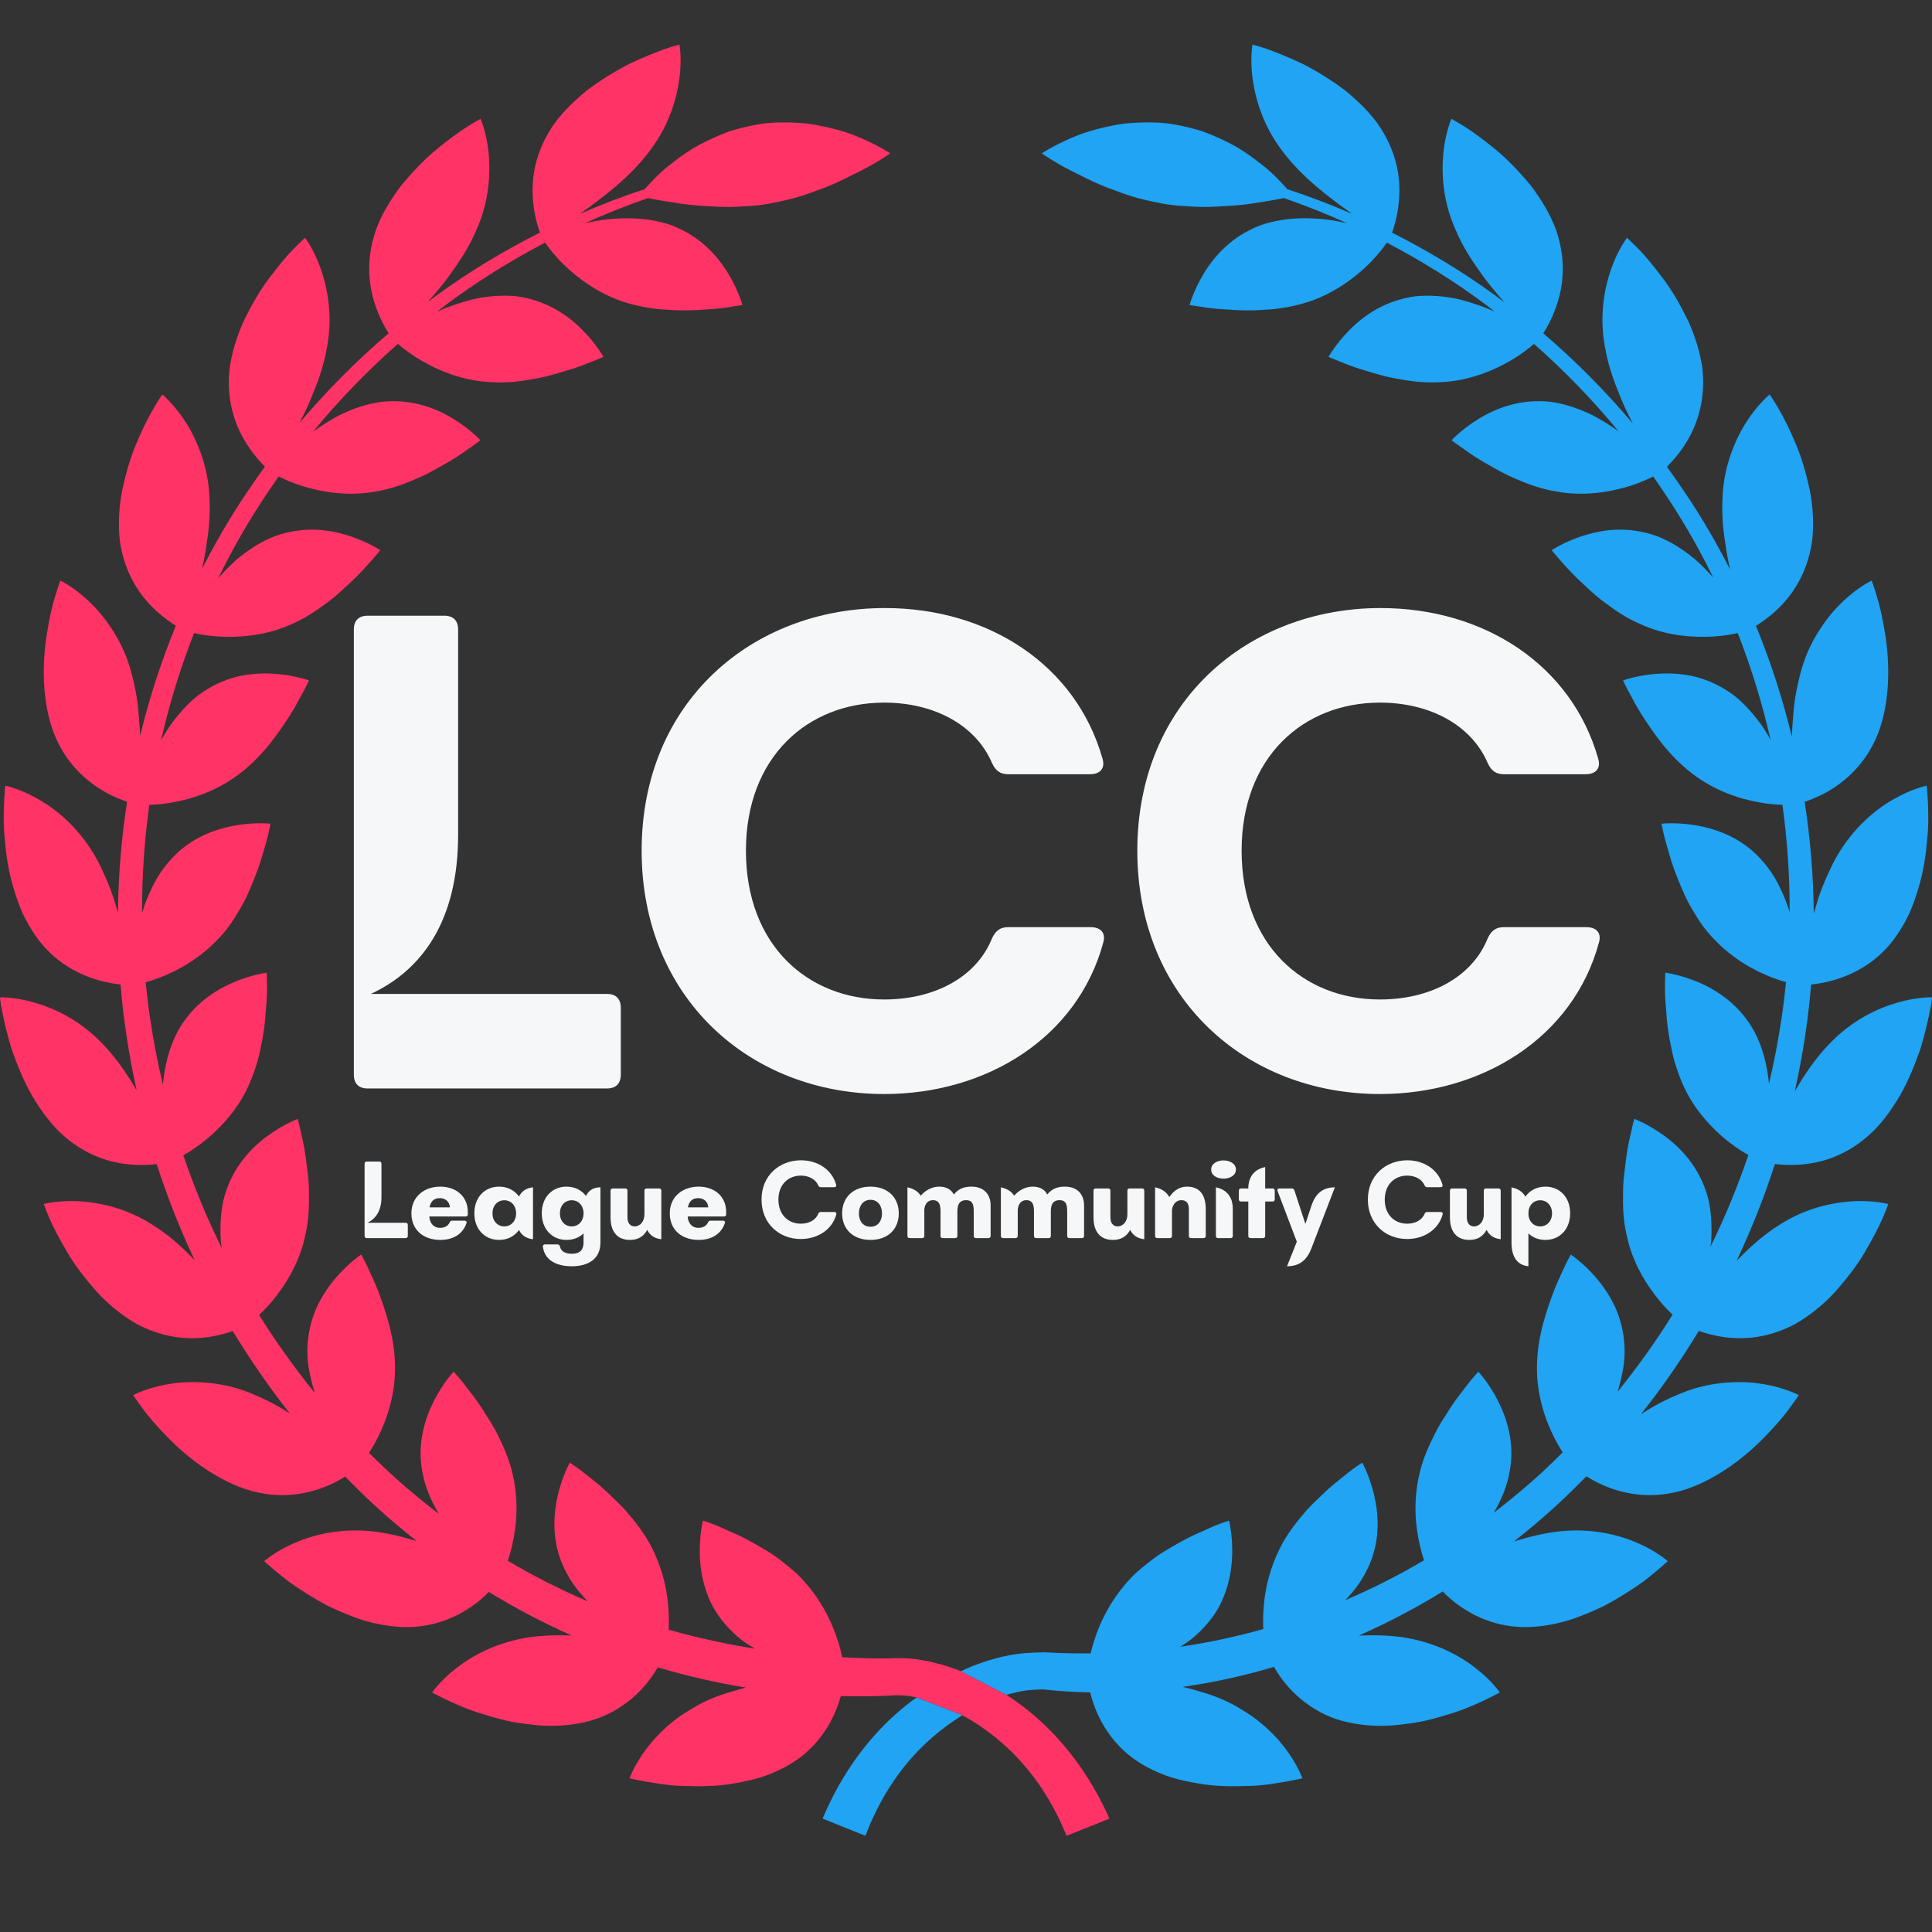   <svg
    xmlns="http://www.w3.org/2000/svg"
    xmlns:xlink="http://www.w3.org/1999/xlink"
    width="500"
    zoomAndPan="magnify"
    viewBox="0 0 375 375"
    height="500"
    preserveAspectRatio="xMidYMid meet"
    version="1.0"
  >
    <rect x="0" y="0" width="375" height="375" fill="#333333" stroke="none"/>
    <defs>
      <g />
      <clipPath id="3037df00cd">
        <path
          d="M 0 8.59 L 216 8.59 L 216 356.59 L 0 356.59 Z M 0 8.59 "
          clip-rule="nonzero"
        />
      </clipPath>
      <clipPath id="4c014e1213">
        <path
          d="M 159 329 L 187 329 L 187 356.59 L 159 356.59 Z M 159 329 "
          clip-rule="nonzero"
        />
      </clipPath>
      <clipPath id="3dd2cb184c">
        <path
          d="M 186 8.59 L 375 8.59 L 375 347 L 186 347 Z M 186 8.59 "
          clip-rule="nonzero"
        />
      </clipPath>
    </defs>
    <g clip-path="url(#3037df00cd)">
      <path
        fill="#ff3366"
        d="M 182.918 323.129 C 181.754 322.867 180.652 322.496 179.449 322.32 C 177.07 321.828 174.641 321.777 172.23 321.91 C 169.309 321.91 166.391 321.82 163.469 321.676 C 163.273 320.742 163.02 319.684 162.641 318.523 C 161.457 314.711 159.227 310.203 155.41 306.195 C 154.457 305.199 153.43 304.363 152.387 303.539 C 151.355 302.684 150.285 301.922 149.223 301.25 C 147.086 299.965 144.984 298.738 143.102 297.879 C 141.188 297.07 139.566 296.234 138.371 295.824 C 137.184 295.363 136.449 295.164 136.449 295.164 C 136.449 295.164 135.727 297.898 135.832 301.762 C 135.883 303.695 136.16 305.918 136.879 308.242 C 137.238 309.414 137.719 310.598 138.332 311.785 C 138.961 312.926 139.723 314.055 140.672 315.152 C 141.605 316.266 142.68 317.281 143.828 318.223 C 144.688 318.867 145.59 319.445 146.52 320 C 140.867 319.109 135.281 317.879 129.789 316.32 C 129.832 315.473 129.852 314.52 129.809 313.465 C 129.742 311.488 129.492 309.219 128.918 306.863 C 128.34 304.512 127.438 302.105 126.125 299.641 C 124.789 297.234 123.129 295.164 121.445 293.211 C 120.594 292.262 119.707 291.422 118.855 290.602 C 118.02 289.75 117.18 288.992 116.379 288.312 C 114.75 286.996 113.336 285.828 112.289 285.062 C 111.25 284.301 110.59 283.906 110.59 283.906 C 110.59 283.906 109.191 286.363 108.293 290.137 C 107.418 293.883 106.992 299.145 109.492 304.363 C 110.598 306.77 112.23 308.914 114.078 310.805 C 108.746 308.531 103.562 305.914 98.559 302.945 C 98.859 302.07 99.16 301.055 99.426 299.895 C 100.332 295.992 100.734 290.914 99.367 285.547 C 98.695 282.836 97.566 280.426 96.402 278.098 C 95.809 276.953 95.164 275.879 94.508 274.895 C 93.891 273.859 93.266 272.887 92.641 272.016 C 92.027 271.148 91.418 270.367 90.863 269.672 C 90.336 268.949 89.848 268.328 89.422 267.816 C 88.594 266.812 88.047 266.254 88.047 266.254 C 88.047 266.254 86.094 268.301 84.305 271.754 C 82.531 275.203 80.883 280.172 82.012 285.875 C 82.535 288.707 83.711 291.406 85.195 293.848 C 82.52 291.797 79.898 289.676 77.379 287.43 C 75.402 285.68 73.496 283.859 71.625 281.996 C 72.156 281.168 72.742 280.195 73.316 279.047 C 75.117 275.512 76.781 270.605 76.676 265.078 C 76.605 259.504 74.816 254.297 73.27 250.242 C 72.465 248.25 71.629 246.598 71.086 245.383 C 70.516 244.188 70.105 243.512 70.105 243.512 C 70.105 243.512 67.742 245.055 65.195 248.012 C 63.926 249.488 62.621 251.34 61.57 253.559 C 60.559 255.754 59.844 258.305 59.688 261.246 C 59.496 264.207 60.145 267.086 60.961 269.934 C 61.008 270.09 61.066 270.23 61.121 270.387 C 57.207 265.562 53.59 260.504 50.293 255.234 C 51.047 254.523 51.926 253.629 52.828 252.555 C 55.301 249.57 58.18 245.113 59.262 239.73 C 59.922 236.973 60.016 234.266 59.973 231.668 C 60 229.035 59.574 226.637 59.324 224.473 C 59.039 222.316 58.562 220.535 58.289 219.242 C 58.016 217.941 57.785 217.184 57.785 217.184 C 57.785 217.184 55.125 218.148 51.969 220.453 C 48.773 222.785 45.25 226.434 43.59 232.105 C 42.824 234.906 42.684 237.906 42.852 240.852 C 42.898 241.316 42.969 241.777 43.035 242.242 C 40.16 236.41 37.672 230.395 35.578 224.234 C 36.531 223.699 37.676 222.984 38.918 222.051 C 40.5 220.887 42.168 219.391 43.781 217.555 C 45.414 215.715 46.941 213.547 48.098 211.043 C 49.25 208.535 50.141 205.871 50.602 203.359 C 51.152 200.824 51.492 198.367 51.586 196.23 C 51.812 194.074 51.848 192.223 51.824 190.902 C 51.793 189.59 51.773 188.797 51.773 188.797 C 51.773 188.797 48.961 189.137 45.352 190.652 C 41.824 192.172 37.414 194.926 34.574 200.051 C 32.832 203.238 31.938 206.957 31.621 210.543 C 30.602 206.266 29.766 201.949 29.129 197.602 C 28.777 195.297 28.508 192.977 28.277 190.652 C 29.375 190.344 30.758 189.891 32.312 189.219 C 35.973 187.648 40.242 184.949 43.797 180.617 C 44.672 179.527 45.422 178.395 46.102 177.242 C 46.828 176.082 47.457 174.895 48.008 173.734 C 49.051 171.379 49.969 169.078 50.625 167.039 C 51.227 164.988 51.758 163.211 52.07 161.941 C 52.371 160.66 52.488 159.883 52.488 159.883 C 52.488 159.883 49.684 159.551 45.844 160.191 C 42.051 160.84 37.027 162.488 33.168 166.824 C 32.195 167.902 31.281 169.102 30.523 170.363 C 29.805 171.625 29.164 172.957 28.605 174.312 C 28.195 175.281 27.867 176.246 27.578 177.215 C 27.539 170.203 28.023 163.184 28.98 156.219 C 30.137 156.188 31.66 156.082 33.418 155.762 C 37.348 155.09 42.238 153.484 46.613 150.098 C 51.039 146.715 54.141 142.191 56.453 138.566 C 57.582 136.742 58.391 135.102 59.039 133.949 C 59.656 132.793 59.961 132.07 59.961 132.07 C 59.961 132.07 57.312 131.082 53.426 130.785 C 51.484 130.648 49.219 130.688 46.801 131.164 C 44.449 131.652 41.973 132.594 39.523 134.223 C 37.035 135.832 35.105 138.062 33.316 140.422 C 32.543 141.496 31.863 142.621 31.254 143.734 C 32.867 136.637 35.008 129.66 37.672 122.879 C 38.828 123.145 40.473 123.43 42.418 123.551 C 46.273 123.777 51.582 123.453 56.547 121.164 C 59.156 120.07 61.375 118.559 63.449 117 C 65.57 115.48 67.25 113.738 68.852 112.277 C 71.871 109.25 73.809 106.797 73.809 106.797 C 73.809 106.797 71.477 105.211 67.758 104 C 65.91 103.41 63.668 102.898 61.254 102.816 C 58.848 102.738 56.199 103.055 53.43 104.051 C 50.688 105.07 48.211 106.738 45.93 108.602 C 44.66 109.754 43.461 110.977 42.371 112.203 C 44.844 107.164 47.59 102.254 50.668 97.543 C 51.77 95.828 52.918 94.145 54.098 92.477 C 55.156 93.023 56.762 93.75 58.789 94.375 C 62.488 95.504 67.691 96.43 73.078 95.371 C 75.852 94.91 78.414 93.988 80.758 92.941 C 83.195 91.961 85.234 90.676 87.133 89.617 C 89.008 88.543 90.453 87.43 91.555 86.691 C 92.637 85.941 93.25 85.449 93.25 85.449 C 93.25 85.449 91.348 83.363 88.016 81.312 C 84.652 79.238 79.934 77.367 74.066 77.996 C 71.191 78.367 68.348 79.367 65.719 80.668 C 63.969 81.625 62.266 82.688 60.75 83.793 C 65.781 77.684 71.297 71.977 77.238 66.746 C 78.133 67.523 79.59 68.691 81.555 69.852 C 84.891 71.832 89.719 73.922 95.215 74.172 C 98 74.348 100.73 74.098 103.246 73.605 C 105.84 73.23 108.145 72.477 110.215 71.867 C 112.281 71.266 113.969 70.555 115.191 70.07 C 116.422 69.602 117.133 69.273 117.133 69.273 C 117.133 69.273 115.773 66.793 113.02 64.012 C 110.23 61.191 106.098 58.301 100.238 57.504 C 97.383 57.223 94.348 57.48 91.512 58.16 C 89.145 58.793 86.824 59.574 84.809 60.523 C 85.309 60.133 85.797 59.727 86.305 59.355 C 92.445 54.734 98.988 50.66 105.809 47.094 C 106.465 48.051 107.68 49.645 109.434 51.363 C 110.836 52.746 112.566 54.168 114.609 55.484 C 116.68 56.82 119.055 58.012 121.68 58.785 C 124.328 59.57 127.07 60.035 129.609 60.121 C 132.203 60.34 134.652 60.246 136.781 60.078 C 138.93 59.992 140.75 59.746 142.031 59.52 C 143.336 59.336 144.109 59.207 144.109 59.207 C 144.109 59.207 143.379 56.457 141.359 53.105 C 139.328 49.762 135.988 45.91 130.492 43.789 C 125.039 41.789 118.547 42.137 113.609 43.32 C 113.547 43.332 113.492 43.34 113.434 43.367 C 117.48 41.535 121.605 39.887 125.805 38.441 C 125.973 38.48 126.125 38.516 126.328 38.559 C 127.734 38.852 129.715 39.152 132.105 39.527 C 134.496 39.887 137.195 40.027 140.141 40.156 C 141.605 40.195 143.117 40.148 144.66 40.027 C 146.207 39.965 147.781 39.805 149.379 39.516 C 150.973 39.203 152.531 38.875 154.023 38.48 C 155.516 38.086 156.945 37.594 158.328 37.051 C 161.078 36.117 163.574 34.934 165.719 33.824 C 169.992 31.785 172.793 29.766 172.793 29.766 C 172.793 29.766 170.047 27.895 165.344 26.074 C 163 25.246 160.156 24.512 157 24.016 C 155.418 23.852 153.762 23.75 152.051 23.762 C 150.336 23.746 148.574 23.863 146.809 24.211 C 145.027 24.523 143.309 24.953 141.688 25.461 C 140.074 26.039 138.543 26.711 137.113 27.414 C 134.246 28.758 131.863 30.539 129.918 32.082 C 127.953 33.609 126.531 35.176 125.551 36.254 C 125.406 36.422 125.289 36.562 125.168 36.707 C 120.898 38.102 116.691 39.707 112.566 41.504 C 112.625 41.457 112.688 41.418 112.746 41.375 C 116.961 38.375 122.203 34.465 125.969 29.473 C 129.762 24.598 131.309 19.367 131.848 15.395 C 132.402 11.449 131.887 8.664 131.887 8.664 C 131.887 8.664 130.801 8.918 129.035 9.523 C 127.277 10.164 124.84 11.121 122.156 12.398 C 119.496 13.762 116.605 15.504 113.926 17.543 C 111.285 19.715 108.812 22.078 107.027 24.84 C 105.254 27.609 104.258 30.32 103.762 32.809 C 103.281 35.332 103.312 37.688 103.535 39.664 C 103.816 42.137 104.398 44.051 104.797 45.152 C 97.824 48.664 91.117 52.699 84.793 57.301 C 84.195 57.723 83.633 58.18 83.047 58.625 C 84.566 56.844 86.262 54.938 87.773 52.695 C 89.551 50.23 91.238 47.578 92.449 44.672 C 94.996 39.066 95.219 33.559 94.84 29.629 C 94.438 25.652 93.277 23.07 93.277 23.07 C 93.277 23.07 92.289 23.594 90.699 24.582 C 89.129 25.574 87.02 27.129 84.719 29.008 C 82.418 30.898 80.078 33.355 77.938 35.938 C 75.871 38.637 74.066 41.586 72.961 44.645 C 70.824 50.859 71.672 56.09 73.066 59.875 C 73.867 62.051 74.797 63.684 75.441 64.684 C 69.215 70 63.43 75.816 58.141 82.082 C 59.059 80.289 60.016 78.348 60.809 76.23 C 61.98 73.449 62.961 70.434 63.48 67.352 C 64.621 61.273 63.566 55.906 62.262 52.172 C 60.934 48.387 59.199 46.156 59.199 46.156 C 59.199 46.156 58.371 46.902 57.059 48.234 C 55.742 49.543 54.082 51.578 52.285 53.941 C 50.477 56.297 48.801 59.25 47.328 62.266 C 45.93 65.352 44.914 68.668 44.527 71.875 C 43.918 78.434 45.949 83.309 48.199 86.652 C 49.387 88.438 50.566 89.738 51.422 90.574 C 50.207 92.254 49 93.961 47.852 95.695 C 44.664 100.406 41.812 105.332 39.223 110.395 C 39.578 108.82 39.902 107.18 40.113 105.445 C 40.629 102.48 40.828 99.289 40.641 96.176 C 40.484 93.098 39.828 90.309 38.938 87.867 C 38.059 85.434 37 83.391 35.895 81.711 C 33.711 78.348 31.504 76.574 31.504 76.574 C 31.504 76.574 28.883 80.246 26.609 85.773 C 25.391 88.477 24.465 91.75 23.75 95.035 C 23.078 98.355 22.906 101.844 23.27 105.051 C 24.234 111.57 27.328 115.82 30.305 118.551 C 31.758 119.871 33.117 120.828 34.133 121.453 C 31.281 128.387 28.965 135.547 27.191 142.844 C 27.137 141.504 27.051 140.121 26.918 138.727 C 26.73 135.723 26.086 132.551 25.234 129.602 C 24.344 126.629 23.039 124.082 21.594 121.918 C 20.211 119.777 18.656 118.02 17.195 116.648 C 14.281 113.891 11.715 112.695 11.715 112.695 C 11.715 112.695 11.32 113.738 10.773 115.531 C 10.184 117.309 9.613 119.859 9.137 122.812 C 8.141 128.676 8.113 136.254 10.465 142.332 C 12.859 148.434 17.062 151.855 20.465 153.773 C 22.09 154.672 23.551 155.246 24.664 155.613 C 23.57 162.73 22.969 169.922 22.898 177.117 C 22.602 176.148 22.305 175.168 21.992 174.176 C 21.512 172.73 20.949 171.297 20.285 169.859 C 19.656 168.445 19.004 167.051 18.191 165.711 C 14.93 160.367 10.832 157.016 7.297 155.039 C 3.801 153.055 1.023 152.5 1.023 152.5 C 1.023 152.5 0.898 153.605 0.812 155.477 C 0.715 157.34 0.621 159.945 0.934 162.918 C 1.18 165.883 1.637 169.191 2.648 172.449 C 3.133 174.07 3.695 175.672 4.359 177.203 C 5.078 178.73 5.91 180.188 6.84 181.535 C 10.492 186.891 15.48 189.227 19.25 190.301 C 20.863 190.75 22.277 190.969 23.395 191.086 C 23.598 193.492 23.844 195.895 24.164 198.285 C 24.758 202.758 25.539 207.203 26.512 211.617 C 24.66 208.441 22.449 205.191 19.75 202.438 C 15.426 197.98 10.578 195.699 6.656 194.594 C 2.824 193.477 0.004 193.586 0.004 193.582 C 0.004 193.582 0.066 194.699 0.469 196.52 C 0.832 198.34 1.418 200.883 2.285 203.719 C 3.285 206.523 4.508 209.637 6.168 212.57 C 7.918 215.492 9.871 218.281 12.34 220.434 C 14.805 222.594 17.328 223.98 19.719 224.836 C 22.133 225.695 24.477 226.016 26.453 226.102 C 27.996 226.164 29.336 226.078 30.414 225.949 C 32.461 232.297 34.914 238.52 37.766 244.562 C 37.469 244.266 37.18 243.965 36.867 243.668 C 34.777 241.516 32.344 239.465 29.699 237.801 C 24.539 234.434 19.164 233.371 15.215 233.152 C 11.219 232.957 8.488 233.699 8.488 233.699 C 8.488 233.699 8.859 234.754 9.59 236.457 C 10.309 238.168 11.535 240.477 13.039 243.027 C 14.496 245.582 16.59 248.25 18.801 250.754 C 21.082 253.23 23.793 255.418 26.578 257.008 C 32.398 260.082 37.66 260.094 41.605 259.32 C 43 259.047 44.203 258.699 45.184 258.352 C 48.539 263.902 52.234 269.246 56.25 274.336 C 56.086 274.246 55.945 274.141 55.777 274.047 C 53.254 272.41 50.332 271.039 47.457 269.957 C 44.551 268.914 41.711 268.449 39.129 268.316 C 36.59 268.156 34.254 268.367 32.285 268.73 C 28.332 269.441 25.855 270.793 25.855 270.793 C 25.855 270.793 26.461 271.734 27.559 273.219 C 28.637 274.73 30.332 276.719 32.41 278.84 C 36.5 283.109 42.551 287.637 48.812 289.391 C 55.125 291.105 60.367 289.812 63.961 288.219 C 65.148 287.688 66.16 287.121 66.996 286.594 C 68.93 288.566 70.883 290.508 72.922 292.375 C 75.488 294.734 78.16 296.965 80.891 299.129 C 78.086 298.25 75.125 297.543 72.156 297.211 C 65.938 296.598 60.766 297.906 57.086 299.523 C 53.395 301.129 51.289 303.023 51.289 303.023 C 51.289 303.023 52.102 303.789 53.539 304.988 C 54.254 305.586 55.125 306.285 56.129 307.051 C 57.145 307.789 58.32 308.562 59.586 309.355 C 60.855 310.152 62.215 310.949 63.656 311.703 C 65.141 312.422 66.699 313.102 68.277 313.703 C 71.418 314.953 74.871 315.672 78.121 315.805 C 84.668 316.023 89.496 313.445 92.574 311.062 C 93.484 310.344 94.242 309.637 94.883 308.992 C 100.043 312.16 105.414 314.977 110.949 317.449 C 108.25 317.348 105.465 317.414 102.754 317.785 C 96.551 318.742 91.867 321.219 88.664 323.715 C 85.465 326.168 83.879 328.512 83.879 328.512 C 83.879 328.512 84.871 329.062 86.566 329.875 C 88.27 330.684 90.672 331.789 93.566 332.66 C 95.008 333.117 96.547 333.559 98.148 333.941 C 99.762 334.309 101.465 334.555 103.16 334.746 C 106.551 335.168 110.074 335.031 113.285 334.312 C 116.473 333.648 119.109 332.301 121.207 330.789 C 123.312 329.293 124.895 327.602 126.086 326.031 C 126.723 325.188 127.246 324.375 127.68 323.633 C 133.289 325.305 139.012 326.625 144.805 327.559 C 143.898 327.785 142.996 328.039 142.094 328.324 C 140.605 328.738 139.117 329.254 137.691 329.875 C 136.266 330.508 134.938 331.219 133.723 332 C 132.508 332.723 131.41 333.496 130.422 334.312 C 128.418 335.938 126.82 337.672 125.59 339.281 C 123.129 342.488 122.203 345.168 122.203 345.168 C 122.203 345.168 123.312 345.438 125.188 345.777 C 127.07 346.078 129.676 346.598 132.727 346.652 C 135.773 346.75 139.168 346.777 142.59 346.137 C 144.293 345.855 145.984 345.48 147.605 345.004 C 149.246 344.496 150.812 343.801 152.27 343.039 C 158.086 339.996 160.953 335.254 162.406 331.613 C 162.746 330.754 163 329.945 163.207 329.203 C 166.324 329.273 169.441 329.273 172.547 329.125 C 174.336 328.965 176.148 329.047 177.898 329.484 L 186.797 332.93 C 189.102 334.195 191.305 335.672 193.344 337.336 C 199.488 342.293 204.074 348.992 207.016 356.324 L 215.336 352.996 C 211.559 344.445 205.84 336.691 198.379 331.094 C 197.406 330.352 196.395 329.648 195.375 328.977 L 186.254 324.258 C 185.16 323.836 184.031 323.492 182.918 323.129 "
        fill-opacity="1"
        fill-rule="nonzero"
      />
    </g>
    <g clip-path="url(#4c014e1213)">
      <path
        fill="#20a4f3"
        d="M 176.289 330.676 C 168.863 336.48 163.262 344.383 159.668 352.996 L 167.98 356.324 C 170.766 348.926 175.203 342.074 181.32 336.922 C 183.027 335.449 184.875 334.121 186.797 332.93 L 177.898 329.484 C 177.352 329.875 176.801 330.258 176.289 330.676 "
        fill-opacity="1"
        fill-rule="nonzero"
      />
    </g>
    <g clip-path="url(#3dd2cb184c)">
      <path
        fill="#20a4f3"
        d="M 368.34 194.594 C 364.426 195.699 359.574 197.98 355.25 202.438 C 352.484 205.246 350.234 208.582 348.375 211.816 C 349.367 207.344 350.168 202.82 350.777 198.281 C 351.09 195.891 351.34 193.492 351.547 191.086 C 352.668 190.977 354.113 190.754 355.75 190.297 C 359.527 189.227 364.508 186.891 368.168 181.535 C 369.098 180.188 369.922 178.73 370.641 177.203 C 371.309 175.672 371.871 174.07 372.348 172.445 C 373.359 169.191 373.82 165.883 374.07 162.918 C 374.379 159.945 374.281 157.336 374.195 155.473 C 374.098 153.609 373.969 152.5 373.969 152.5 C 373.969 152.5 371.207 153.051 367.703 155.039 C 364.164 157.016 360.074 160.367 356.812 165.711 C 356 167.051 355.348 168.445 354.715 169.859 C 354.047 171.289 353.488 172.73 353 174.176 C 352.668 175.234 352.355 176.27 352.055 177.301 C 351.984 170.043 351.387 162.801 350.289 155.637 C 351.402 155.258 352.879 154.68 354.539 153.773 C 357.938 151.855 362.141 148.434 364.543 142.332 C 366.883 136.25 366.863 128.676 365.863 122.805 C 365.387 119.859 364.812 117.309 364.227 115.531 C 363.684 113.738 363.285 112.691 363.285 112.691 C 363.285 112.691 360.723 113.891 357.809 116.648 C 356.34 118.02 354.785 119.777 353.406 121.914 C 351.965 124.078 350.652 126.629 349.77 129.602 C 348.914 132.551 348.27 135.727 348.074 138.73 C 347.941 140.184 347.855 141.613 347.797 143 C 346.023 135.652 343.695 128.453 340.828 121.477 C 341.855 120.852 343.227 119.891 344.695 118.551 C 347.668 115.82 350.762 111.57 351.73 105.047 C 352.094 101.844 351.93 98.355 351.262 95.039 C 350.535 91.75 349.609 88.477 348.391 85.773 C 346.117 80.246 343.492 76.57 343.492 76.57 C 343.492 76.57 341.281 78.348 339.102 81.711 C 337.992 83.391 336.941 85.434 336.062 87.867 C 335.172 90.312 334.516 93.098 334.363 96.176 C 334.172 99.281 334.367 102.48 334.887 105.445 C 335.102 107.223 335.449 108.922 335.805 110.527 C 333.207 105.426 330.328 100.465 327.117 95.711 C 325.965 93.977 324.77 92.281 323.551 90.594 C 324.41 89.766 325.598 88.453 326.805 86.652 C 329.051 83.309 331.074 78.434 330.48 71.867 C 330.086 68.664 329.066 65.348 327.664 62.266 C 326.191 59.246 324.52 56.293 322.707 53.941 C 320.918 51.578 319.258 49.547 317.934 48.23 C 316.633 46.906 315.801 46.156 315.801 46.156 C 315.801 46.156 314.062 48.383 312.734 52.172 C 311.43 55.906 310.375 61.277 311.52 67.348 C 312.039 70.434 313.027 73.449 314.191 76.23 C 314.988 78.387 315.977 80.359 316.914 82.184 C 311.598 75.891 305.797 70.035 299.547 64.695 C 300.188 63.699 301.129 62.059 301.93 59.871 C 303.332 56.09 304.176 50.863 302.035 44.641 C 300.918 41.586 299.125 38.637 297.066 35.938 C 294.918 33.348 292.578 30.891 290.277 29.008 C 287.98 27.129 285.863 25.574 284.301 24.578 C 282.703 23.594 281.719 23.07 281.719 23.07 C 281.719 23.07 280.559 25.652 280.164 29.629 C 279.773 33.555 280 39.062 282.559 44.664 C 283.758 47.578 285.453 50.23 287.223 52.695 C 288.758 54.957 290.469 56.879 291.984 58.676 C 291.387 58.23 290.809 57.754 290.195 57.312 C 283.875 52.719 277.156 48.672 270.203 45.16 C 270.594 44.066 271.176 42.141 271.465 39.664 C 271.684 37.688 271.719 35.332 271.234 32.809 C 270.742 30.316 269.746 27.602 267.965 24.836 C 266.188 22.078 263.715 19.715 261.078 17.543 C 258.395 15.504 255.512 13.762 252.844 12.398 C 250.156 11.121 247.723 10.164 245.969 9.523 C 244.199 8.918 243.105 8.66 243.105 8.66 C 243.105 8.66 242.586 11.445 243.148 15.395 C 243.703 19.367 245.242 24.598 249.023 29.469 C 252.797 34.465 258.039 38.371 262.258 41.375 C 262.32 41.426 262.383 41.465 262.465 41.516 C 258.324 39.727 254.113 38.113 249.832 36.707 C 249.711 36.562 249.602 36.418 249.441 36.246 C 248.465 35.172 247.043 33.605 245.082 32.082 C 243.141 30.539 240.746 28.758 237.879 27.406 C 236.457 26.711 234.93 26.035 233.301 25.457 C 231.68 24.953 229.965 24.527 228.195 24.211 C 226.422 23.863 224.656 23.746 222.949 23.758 C 221.23 23.75 219.578 23.848 218 24.016 C 214.84 24.504 212.012 25.238 209.668 26.074 C 204.961 27.895 202.215 29.766 202.215 29.766 C 202.215 29.766 205 31.785 209.289 33.824 C 211.418 34.934 213.922 36.117 216.676 37.051 C 218.051 37.594 219.484 38.086 220.969 38.48 C 222.477 38.875 224.02 39.199 225.617 39.516 C 227.215 39.797 228.793 39.961 230.348 40.027 C 231.879 40.148 233.395 40.195 234.859 40.156 C 237.797 40.027 240.508 39.887 242.887 39.523 C 245.281 39.156 247.254 38.852 248.676 38.547 C 248.875 38.516 249.02 38.477 249.188 38.441 C 253.387 39.891 257.5 41.531 261.539 43.359 C 261.488 43.34 261.441 43.328 261.395 43.32 C 256.449 42.137 249.953 41.789 244.5 43.789 C 239.008 45.914 235.672 49.762 233.641 53.105 C 231.625 56.461 230.895 59.203 230.895 59.203 C 230.895 59.203 231.664 59.34 232.961 59.52 C 234.25 59.746 236.074 59.992 238.215 60.078 C 240.352 60.242 242.797 60.34 245.391 60.121 C 247.934 60.035 250.672 59.57 253.316 58.785 C 255.953 58.012 258.312 56.824 260.391 55.484 C 262.438 54.168 264.168 52.746 265.57 51.359 C 267.316 49.648 268.523 48.051 269.191 47.098 C 276 50.668 282.543 54.742 288.688 59.359 C 289.172 59.727 289.645 60.121 290.125 60.496 C 288.125 59.559 285.824 58.793 283.492 58.16 C 280.648 57.484 277.617 57.223 274.75 57.504 C 268.895 58.301 264.77 61.191 261.98 64.012 C 259.223 66.793 257.867 69.27 257.867 69.27 C 257.867 69.27 258.578 69.602 259.801 70.07 C 261.027 70.555 262.711 71.266 264.781 71.867 C 266.852 72.48 269.156 73.227 271.75 73.605 C 274.262 74.094 277 74.348 279.785 74.168 C 285.281 73.922 290.105 71.828 293.445 69.852 C 295.391 68.695 296.848 67.531 297.742 66.754 C 303.672 71.965 309.156 77.656 314.176 83.738 C 312.676 82.645 311.012 81.613 309.277 80.668 C 306.641 79.367 303.797 78.371 300.934 77.992 C 295.066 77.367 290.348 79.238 286.984 81.309 C 283.652 83.359 281.746 85.449 281.746 85.449 C 281.746 85.449 282.359 85.941 283.449 86.691 C 284.539 87.43 286 88.543 287.863 89.617 C 289.762 90.676 291.805 91.961 294.234 92.945 C 296.582 93.988 299.156 94.906 301.93 95.371 C 307.301 96.43 312.516 95.5 316.207 94.375 C 318.227 93.75 319.809 93.031 320.883 92.492 C 322.059 94.16 323.199 95.844 324.305 97.559 C 327.352 102.234 330.078 107.102 332.527 112.098 C 331.465 110.902 330.305 109.719 329.066 108.602 C 326.785 106.734 324.316 105.07 321.57 104.051 C 318.797 103.055 316.152 102.734 313.742 102.812 C 311.336 102.898 309.082 103.414 307.234 104 C 303.52 105.207 301.18 106.793 301.18 106.793 C 301.18 106.793 303.121 109.25 306.145 112.277 C 307.746 113.738 309.426 115.48 311.547 117 C 313.625 118.559 315.84 120.07 318.449 121.16 C 323.414 123.453 328.723 123.777 332.578 123.551 C 334.504 123.43 336.137 123.145 337.297 122.883 C 339.93 129.617 342.055 136.551 343.664 143.586 C 343.07 142.516 342.422 141.445 341.684 140.422 C 339.891 138.062 337.965 135.832 335.473 134.215 C 333.027 132.594 330.551 131.652 328.191 131.16 C 325.777 130.691 323.516 130.645 321.574 130.785 C 317.688 131.082 315.039 132.07 315.039 132.07 C 315.039 132.07 315.344 132.793 315.953 133.949 C 316.609 135.102 317.414 136.742 318.551 138.562 C 320.863 142.191 323.961 146.711 328.383 150.094 C 332.754 153.484 337.648 155.086 341.594 155.762 C 343.312 156.074 344.82 156.188 345.969 156.215 C 346.918 163.117 347.395 170.059 347.367 177.016 C 347.082 176.109 346.773 175.203 346.391 174.312 C 345.836 172.957 345.199 171.625 344.473 170.359 C 343.723 169.102 342.809 167.902 341.836 166.824 C 337.969 162.488 332.945 160.836 329.148 160.188 C 325.324 159.547 322.504 159.883 322.504 159.883 C 322.504 159.883 322.629 160.656 322.938 161.941 C 323.238 163.211 323.777 164.988 324.371 167.039 C 325.023 169.078 325.941 171.379 326.996 173.73 C 327.535 174.895 328.18 176.082 328.906 177.23 C 329.574 178.395 330.328 179.527 331.207 180.617 C 334.754 184.949 339.035 187.648 342.691 189.219 C 344.219 189.883 345.578 190.332 346.66 190.629 C 346.43 192.953 346.156 195.281 345.805 197.594 C 345.168 201.875 344.355 206.141 343.363 210.352 C 343.02 206.832 342.141 203.188 340.422 200.051 C 337.582 194.926 333.176 192.168 329.645 190.637 C 326.031 189.137 323.227 188.797 323.227 188.797 C 323.227 188.797 323.207 189.59 323.168 190.898 C 323.152 192.223 323.18 194.074 323.414 196.23 C 323.5 198.367 323.848 200.824 324.395 203.359 C 324.855 205.871 325.75 208.535 326.891 211.043 C 328.059 213.547 329.586 215.715 331.227 217.555 C 332.824 219.391 334.504 220.883 336.078 222.051 C 337.297 222.961 338.418 223.672 339.359 224.191 C 337.281 230.289 334.832 236.238 332 242.004 C 332.047 241.625 332.102 241.234 332.145 240.852 C 332.309 237.906 332.172 234.906 331.414 232.102 C 329.75 226.434 326.238 222.785 323.031 220.453 C 319.875 218.148 317.219 217.18 317.219 217.18 C 317.219 217.18 316.977 217.941 316.711 219.242 C 316.426 220.535 315.953 222.316 315.676 224.473 C 315.434 226.637 315.004 229.035 315.031 231.668 C 314.977 234.266 315.078 236.973 315.734 239.727 C 316.82 245.113 319.691 249.57 322.18 252.555 C 323.059 253.602 323.902 254.469 324.645 255.172 C 321.395 260.379 317.832 265.375 313.969 270.141 C 313.992 270.062 314.023 270.004 314.043 269.934 C 314.855 267.086 315.504 264.207 315.309 261.246 C 315.16 258.305 314.445 255.754 313.43 253.559 C 312.379 251.34 311.074 249.488 309.801 248.012 C 307.262 245.051 304.887 243.512 304.887 243.512 C 304.887 243.512 304.484 244.188 303.906 245.383 C 303.371 246.598 302.531 248.25 301.738 250.242 C 300.176 254.297 298.391 259.504 298.324 265.078 C 298.219 270.605 299.883 275.512 301.684 279.047 C 302.246 280.152 302.797 281.105 303.316 281.906 C 301.441 283.773 299.535 285.605 297.551 287.359 C 295.094 289.543 292.539 291.621 289.934 293.621 C 291.352 291.234 292.477 288.617 292.98 285.875 C 294.121 280.172 292.469 275.203 290.688 271.754 C 288.902 268.293 286.949 266.254 286.949 266.254 C 286.949 266.254 286.402 266.812 285.57 267.816 C 285.152 268.328 284.668 268.949 284.137 269.672 C 283.582 270.367 282.977 271.148 282.359 272.016 C 281.738 272.887 281.109 273.859 280.492 274.895 C 279.832 275.879 279.191 276.953 278.602 278.098 C 277.438 280.426 276.309 282.836 275.641 285.547 C 274.262 290.914 274.664 295.992 275.578 299.895 C 275.832 301.008 276.113 301.984 276.402 302.844 C 271.484 305.766 266.375 308.348 261.117 310.59 C 262.887 308.758 264.445 306.684 265.5 304.363 C 268.016 299.145 267.586 293.883 266.707 290.137 C 265.805 286.363 264.414 283.906 264.414 283.906 C 264.414 283.906 263.75 284.301 262.707 285.062 C 261.664 285.828 260.254 286.996 258.625 288.312 C 257.82 288.992 256.992 289.75 256.145 290.602 C 255.289 291.422 254.398 292.262 253.555 293.211 C 251.863 295.164 250.203 297.234 248.875 299.652 C 247.57 302.109 246.66 304.512 246.09 306.863 C 245.512 309.219 245.258 311.488 245.184 313.465 C 245.148 314.461 245.164 315.387 245.203 316.199 C 239.898 317.688 234.52 318.848 229.082 319.637 C 229.805 319.191 230.496 318.727 231.176 318.223 C 232.316 317.281 233.395 316.266 234.328 315.152 C 235.273 314.055 236.039 312.926 236.668 311.785 C 237.285 310.598 237.754 309.414 238.121 308.25 C 238.844 305.918 239.109 303.703 239.168 301.762 C 239.27 297.898 238.551 295.164 238.551 295.164 C 238.551 295.164 237.824 295.363 236.633 295.824 C 235.43 296.234 233.809 297.07 231.902 297.879 C 230.016 298.738 227.914 299.965 225.77 301.25 C 224.703 301.922 223.652 302.688 222.609 303.543 C 221.574 304.363 220.543 305.203 219.594 306.195 C 215.766 310.203 213.543 314.719 212.352 318.523 C 212.086 319.383 211.871 320.184 211.699 320.922 C 208.742 320.938 205.781 320.902 202.816 320.707 C 200.324 320.746 197.797 320.852 195.359 321.402 C 194.133 321.605 192.996 322 191.824 322.297 C 190.688 322.691 189.547 323.066 188.445 323.512 C 187.793 323.773 187.164 324.086 186.535 324.375 C 186.438 324.34 186.352 324.297 186.254 324.258 L 195.375 328.977 C 195.871 328.812 196.371 328.672 196.855 328.582 C 198.691 328.07 200.586 327.938 202.5 327.922 C 205.527 328.246 208.566 328.43 211.605 328.488 C 211.828 329.418 212.152 330.473 212.586 331.613 C 214.055 335.254 216.91 339.996 222.734 343.039 C 224.188 343.805 225.758 344.496 227.391 345.004 C 229.02 345.484 230.707 345.855 232.41 346.137 C 235.828 346.777 239.23 346.75 242.27 346.652 C 245.324 346.598 247.934 346.078 249.805 345.777 C 251.676 345.438 252.797 345.168 252.797 345.168 C 252.797 345.168 251.863 342.488 249.414 339.281 C 248.18 337.672 246.586 335.938 244.582 334.312 C 243.582 333.496 242.492 332.723 241.277 332 C 240.066 331.219 238.738 330.508 237.309 329.875 C 235.867 329.254 234.387 328.738 232.91 328.324 C 231.793 327.973 230.684 327.676 229.57 327.418 C 235.551 326.57 241.477 325.266 247.277 323.547 C 247.715 324.312 248.254 325.148 248.918 326.031 C 250.109 327.602 251.691 329.293 253.797 330.789 C 255.883 332.301 258.523 333.648 261.719 334.312 C 264.926 335.035 268.449 335.168 271.836 334.746 C 273.535 334.555 275.238 334.309 276.859 333.941 C 278.453 333.559 279.996 333.117 281.434 332.66 C 284.336 331.789 286.734 330.688 288.422 329.875 C 290.125 329.062 291.121 328.512 291.121 328.512 C 291.121 328.512 289.543 326.164 286.336 323.715 C 283.137 321.219 278.453 318.742 272.246 317.785 C 269.449 317.398 266.551 317.34 263.762 317.461 C 269.371 314.969 274.816 312.121 280.031 308.906 C 280.688 309.578 281.477 310.312 282.426 311.062 C 285.512 313.445 290.336 316.023 296.879 315.809 C 300.125 315.672 303.586 314.953 306.719 313.703 C 308.309 313.102 309.852 312.422 311.344 311.703 C 312.785 310.949 314.148 310.152 315.41 309.355 C 316.68 308.562 317.852 307.789 318.883 307.051 C 319.875 306.285 320.746 305.586 321.461 304.984 C 322.891 303.789 323.711 303.023 323.711 303.023 C 323.711 303.023 321.605 301.129 317.926 299.523 C 314.23 297.906 309.07 296.598 302.848 297.211 C 299.797 297.547 296.727 298.289 293.855 299.207 C 296.652 296.992 299.387 294.703 302.008 292.305 C 304.039 290.438 306 288.504 307.93 286.543 C 308.777 287.082 309.801 287.672 311.039 288.219 C 314.621 289.812 319.875 291.105 326.191 289.391 C 332.449 287.637 338.496 283.109 342.586 278.84 C 344.668 276.719 346.359 274.73 347.434 273.219 C 348.539 271.734 349.145 270.793 349.145 270.793 C 349.145 270.793 346.66 269.441 342.719 268.73 C 340.746 268.367 338.406 268.156 335.867 268.316 C 333.285 268.449 330.445 268.914 327.535 269.957 C 324.668 271.039 321.742 272.414 319.219 274.047 C 318.984 274.188 318.766 274.344 318.52 274.484 C 322.602 269.34 326.348 263.938 329.734 258.328 C 330.734 258.676 331.961 259.047 333.395 259.32 C 337.34 260.094 342.598 260.082 348.418 257.004 C 351.207 255.418 353.918 253.23 356.195 250.754 C 358.406 248.25 360.508 245.582 361.965 243.027 C 363.461 240.477 364.688 238.168 365.418 236.457 C 366.145 234.754 366.516 233.699 366.516 233.699 C 366.516 233.699 363.777 232.957 359.785 233.152 C 355.836 233.367 350.465 234.434 345.301 237.801 C 342.664 239.465 340.227 241.516 338.133 243.668 C 337.75 244.023 337.414 244.375 337.066 244.734 C 339.953 238.641 342.438 232.352 344.512 225.938 C 345.598 226.07 346.977 226.164 348.547 226.102 C 350.523 226.016 352.859 225.695 355.281 224.836 C 357.676 223.98 360.199 222.594 362.648 220.434 C 365.129 218.281 367.082 215.492 368.832 212.57 C 370.492 209.637 371.715 206.523 372.715 203.715 C 373.582 200.883 374.164 198.34 374.535 196.52 C 374.934 194.699 375.004 193.582 375.004 193.582 C 375.004 193.582 372.18 193.477 368.34 194.594 "
        fill-opacity="1"
        fill-rule="nonzero"
      />
    </g>
    <g fill="#f6f7f8" fill-opacity="1">
      <g transform="translate(61.391, 211.272)">
        <g>
          <path
            d="M 10.594 -18.352 C 20.578 -23.008 27.531 -32.59 27.531 -49.258 L 27.531 -89.066 C 27.531 -90.82 26.586 -91.766 24.832 -91.766 L 9.984 -91.766 C 8.23 -91.766 7.289 -90.82 7.289 -89.066 L 7.289 -2.699 C 7.289 -0.945 8.23 0 9.984 0 L 56.406 0 C 58.164 0 59.105 -0.945 59.105 -2.699 L 59.105 -15.652 C 59.105 -17.41 58.164 -18.352 56.406 -18.352 Z M 10.594 -18.352 "
          />
        </g>
      </g>
    </g>
    <g fill="#f6f7f8" fill-opacity="1">
      <g transform="translate(121.168, 211.272)">
        <g>
          <path
            d="M 50.469 1.078 C 70.309 1.078 87.984 -9.852 92.98 -28.34 C 93.52 -30.227 92.438 -31.309 90.551 -31.309 L 74.492 -31.309 C 73.008 -31.309 72.062 -30.633 71.387 -29.148 C 68.285 -21.457 60.051 -17.273 50.469 -17.273 C 35.625 -17.273 23.617 -27.801 23.617 -46.152 C 23.617 -64.371 35.625 -74.895 50.469 -74.895 C 59.918 -74.895 68.148 -70.711 71.387 -63.156 C 72.062 -61.672 73.008 -60.996 74.492 -60.996 L 90.414 -60.996 C 92.305 -60.996 93.383 -62.074 92.844 -63.965 C 87.715 -82.184 70.711 -93.25 50.605 -93.25 C 24.965 -93.25 3.375 -75.164 3.375 -46.152 C 3.375 -17.543 24.426 1.078 50.469 1.078 Z M 50.469 1.078 "
          />
        </g>
      </g>
    </g>
    <g fill="#f6f7f8" fill-opacity="1">
      <g transform="translate(217.379, 211.272)">
        <g>
          <path
            d="M 50.469 1.078 C 70.309 1.078 87.984 -9.852 92.98 -28.34 C 93.52 -30.227 92.438 -31.309 90.551 -31.309 L 74.492 -31.309 C 73.008 -31.309 72.062 -30.633 71.387 -29.148 C 68.285 -21.457 60.051 -17.273 50.469 -17.273 C 35.625 -17.273 23.617 -27.801 23.617 -46.152 C 23.617 -64.371 35.625 -74.895 50.469 -74.895 C 59.918 -74.895 68.148 -70.711 71.387 -63.156 C 72.062 -61.672 73.008 -60.996 74.492 -60.996 L 90.414 -60.996 C 92.305 -60.996 93.383 -62.074 92.844 -63.965 C 87.715 -82.184 70.711 -93.25 50.605 -93.25 C 24.965 -93.25 3.375 -75.164 3.375 -46.152 C 3.375 -17.543 24.426 1.078 50.469 1.078 Z M 50.469 1.078 "
          />
        </g>
      </g>
    </g>
    <g fill="#f6f7f8" fill-opacity="1">
      <g transform="translate(69.585, 240.315)">
        <g>
          <path
            d="M 1.715 -2.973 C 3.332 -3.727 4.457 -5.277 4.457 -7.977 L 4.457 -14.422 C 4.457 -14.707 4.305 -14.859 4.02 -14.859 L 1.617 -14.859 C 1.332 -14.859 1.18 -14.707 1.18 -14.422 L 1.18 -0.438 C 1.18 -0.152 1.332 0 1.617 0 L 9.133 0 C 9.418 0 9.57 -0.152 9.57 -0.438 L 9.57 -2.535 C 9.57 -2.82 9.418 -2.973 9.133 -2.973 Z M 1.715 -2.973 "
          />
        </g>
      </g>
    </g>
    <g fill="#f6f7f8" fill-opacity="1">
      <g transform="translate(79.265, 240.315)">
        <g>
          <path
            d="M 6.207 -9.988 C 2.973 -9.988 0.59 -7.953 0.59 -4.809 C 0.59 -1.617 2.883 0.352 6.207 0.352 C 8.609 0.352 10.512 -0.699 11.277 -2.883 C 11.387 -3.191 11.211 -3.387 10.906 -3.387 L 8.48 -3.387 C 8.238 -3.387 8.109 -3.258 8 -3.016 C 7.734 -2.426 7.102 -1.988 6.141 -1.988 C 4.918 -1.988 4.152 -2.863 4.066 -4.195 L 11.102 -4.195 C 11.387 -4.195 11.539 -4.348 11.539 -4.633 L 11.539 -5.027 C 11.539 -8.219 9.133 -9.988 6.207 -9.988 Z M 4.109 -5.965 C 4.293 -7.016 4.883 -7.758 6.098 -7.758 C 7.254 -7.758 8 -7.016 8.062 -5.965 Z M 4.109 -5.965 "
          />
        </g>
      </g>
    </g>
    <g fill="#f6f7f8" fill-opacity="1">
      <g transform="translate(91.436, 240.315)">
        <g>
          <path
            d="M 9.297 -8.074 C 8.445 -9.266 7.09 -9.988 5.441 -9.988 C 2.602 -9.988 0.633 -7.867 0.633 -4.828 C 0.633 -1.77 2.602 0.352 5.441 0.352 C 7.09 0.352 8.445 -0.371 9.297 -1.574 C 9.836 -0.504 10.75 0.086 12.02 0.219 L 12.02 -9.855 C 10.75 -9.727 9.836 -9.133 9.297 -8.074 Z M 6.445 -2.273 C 5.113 -2.273 4.152 -3.32 4.152 -4.809 C 4.152 -6.293 5.113 -7.344 6.445 -7.344 C 7.781 -7.344 8.742 -6.293 8.742 -4.809 C 8.742 -3.32 7.781 -2.273 6.445 -2.273 Z M 6.445 -2.273 "
          />
        </g>
      </g>
    </g>
    <g fill="#f6f7f8" fill-opacity="1">
      <g transform="translate(104.525, 240.315)">
        <g>
          <path
            d="M 9.211 -8.184 C 8.359 -9.32 7.035 -9.988 5.441 -9.988 C 2.602 -9.988 0.633 -7.867 0.633 -4.828 C 0.633 -1.77 2.602 0.352 5.441 0.352 C 6.773 0.352 7.91 -0.109 8.742 -0.918 L 8.742 0.832 C 8.742 2.383 7.934 3.039 6.492 3.039 C 5.18 3.039 4.371 2.578 4.152 1.641 C 4.086 1.355 3.934 1.223 3.672 1.223 L 1.266 1.223 C 0.984 1.223 0.809 1.398 0.852 1.684 C 1.223 4.48 3.758 5.465 6.445 5.465 C 9.727 5.465 12.02 4.02 12.02 0.852 L 12.02 -9.855 C 10.688 -9.855 9.734 -9.277 9.211 -8.184 Z M 6.445 -2.273 C 5.113 -2.273 4.152 -3.32 4.152 -4.809 C 4.152 -6.293 5.113 -7.344 6.445 -7.344 C 7.781 -7.344 8.742 -6.293 8.742 -4.809 C 8.742 -3.32 7.781 -2.273 6.445 -2.273 Z M 6.445 -2.273 "
          />
        </g>
      </g>
    </g>
    <g fill="#f6f7f8" fill-opacity="1">
      <g transform="translate(117.613, 240.315)">
        <g>
          <path
            d="M 7.91 -9.637 C 7.625 -9.637 7.473 -9.484 7.473 -9.199 L 7.473 -4.609 C 7.473 -3.258 6.664 -2.273 5.574 -2.273 C 4.699 -2.273 4.176 -2.93 4.176 -4.043 L 4.176 -9.199 C 4.176 -9.484 4.02 -9.637 3.738 -9.637 L 1.332 -9.637 C 1.051 -9.637 0.895 -9.484 0.895 -9.199 L 0.895 -4.043 C 0.895 -1.203 2.23 0.352 4.656 0.352 C 6.207 0.352 7.301 -0.285 8.008 -1.594 C 8.555 -0.512 9.473 0.086 10.75 0.219 L 10.75 -9.199 C 10.75 -9.484 10.598 -9.637 10.316 -9.637 Z M 7.91 -9.637 "
          />
        </g>
      </g>
    </g>
    <g fill="#f6f7f8" fill-opacity="1">
      <g transform="translate(129.413, 240.315)">
        <g>
          <path
            d="M 6.207 -9.988 C 2.973 -9.988 0.59 -7.953 0.59 -4.809 C 0.59 -1.617 2.883 0.352 6.207 0.352 C 8.609 0.352 10.512 -0.699 11.277 -2.883 C 11.387 -3.191 11.211 -3.387 10.906 -3.387 L 8.48 -3.387 C 8.238 -3.387 8.109 -3.258 8 -3.016 C 7.734 -2.426 7.102 -1.988 6.141 -1.988 C 4.918 -1.988 4.152 -2.863 4.066 -4.195 L 11.102 -4.195 C 11.387 -4.195 11.539 -4.348 11.539 -4.633 L 11.539 -5.027 C 11.539 -8.219 9.133 -9.988 6.207 -9.988 Z M 4.109 -5.965 C 4.293 -7.016 4.883 -7.758 6.098 -7.758 C 7.254 -7.758 8 -7.016 8.062 -5.965 Z M 4.109 -5.965 "
          />
        </g>
      </g>
    </g>
    <g fill="#f6f7f8" fill-opacity="1">
      <g transform="translate(141.584, 240.315)"><g /></g>
    </g>
    <g fill="#f6f7f8" fill-opacity="1">
      <g transform="translate(147.265, 240.315)">
        <g>
          <path
            d="M 8.172 0.176 C 11.387 0.176 14.25 -1.594 15.059 -4.59 C 15.145 -4.895 14.969 -5.07 14.664 -5.07 L 12.062 -5.07 C 11.824 -5.07 11.668 -4.961 11.559 -4.719 C 11.059 -3.477 9.727 -2.797 8.172 -2.797 C 5.77 -2.797 3.824 -4.5 3.824 -7.473 C 3.824 -10.426 5.77 -12.129 8.172 -12.129 C 9.703 -12.129 11.035 -11.453 11.559 -10.227 C 11.668 -9.988 11.824 -9.879 12.062 -9.879 L 14.641 -9.879 C 14.949 -9.879 15.121 -10.051 15.035 -10.359 C 14.203 -13.309 11.453 -15.102 8.195 -15.102 C 4.043 -15.102 0.547 -12.172 0.547 -7.473 C 0.547 -2.84 3.957 0.176 8.172 0.176 Z M 8.172 0.176 "
          />
        </g>
      </g>
    </g>
    <g fill="#f6f7f8" fill-opacity="1">
      <g transform="translate(162.845, 240.315)">
        <g>
          <path
            d="M 6.117 0.352 C 9.551 0.352 11.605 -1.77 11.605 -4.809 C 11.605 -7.824 9.527 -9.988 6.117 -9.988 C 2.688 -9.988 0.613 -7.824 0.613 -4.809 C 0.613 -1.793 2.668 0.352 6.117 0.352 Z M 6.117 -2.207 C 4.656 -2.207 3.867 -3.344 3.867 -4.785 C 3.867 -6.25 4.676 -7.43 6.117 -7.43 C 7.562 -7.43 8.348 -6.273 8.348 -4.785 C 8.348 -3.32 7.562 -2.207 6.117 -2.207 Z M 6.117 -2.207 "
          />
        </g>
      </g>
    </g>
    <g fill="#f6f7f8" fill-opacity="1">
      <g transform="translate(175.081, 240.315)">
        <g>
          <path
            d="M 13.484 -9.988 C 12.031 -9.988 10.969 -9.582 10.051 -8.469 C 9.43 -9.68 8.25 -9.988 7.191 -9.988 C 5.91 -9.988 4.59 -9.344 3.637 -8.238 C 3.094 -9.07 2.219 -9.617 1.051 -9.855 L 1.051 -0.438 C 1.051 -0.152 1.203 0 1.484 0 L 3.891 0 C 4.176 0 4.328 -0.152 4.328 -0.438 L 4.328 -5.551 C 4.445 -6.676 5.016 -7.363 6.008 -7.363 C 7.102 -7.363 7.473 -6.621 7.473 -5.246 L 7.473 -0.438 C 7.473 -0.152 7.625 0 7.91 0 L 10.316 0 C 10.598 0 10.75 -0.152 10.75 -0.438 L 10.75 -5.246 C 10.75 -6.621 11.254 -7.363 12.434 -7.363 C 13.613 -7.363 13.922 -6.621 13.922 -5.246 L 13.922 -0.438 C 13.922 -0.152 14.074 0 14.359 0 L 16.762 0 C 17.047 0 17.199 -0.152 17.199 -0.438 L 17.199 -6.336 C 17.199 -8.391 15.996 -9.988 13.484 -9.988 Z M 13.484 -9.988 "
          />
        </g>
      </g>
    </g>
    <g fill="#f6f7f8" fill-opacity="1">
      <g transform="translate(193.218, 240.315)">
        <g>
          <path
            d="M 13.484 -9.988 C 12.031 -9.988 10.969 -9.582 10.051 -8.469 C 9.43 -9.68 8.25 -9.988 7.191 -9.988 C 5.91 -9.988 4.59 -9.344 3.637 -8.238 C 3.094 -9.07 2.219 -9.617 1.051 -9.855 L 1.051 -0.438 C 1.051 -0.152 1.203 0 1.484 0 L 3.891 0 C 4.176 0 4.328 -0.152 4.328 -0.438 L 4.328 -5.551 C 4.445 -6.676 5.016 -7.363 6.008 -7.363 C 7.102 -7.363 7.473 -6.621 7.473 -5.246 L 7.473 -0.438 C 7.473 -0.152 7.625 0 7.91 0 L 10.316 0 C 10.598 0 10.75 -0.152 10.75 -0.438 L 10.75 -5.246 C 10.75 -6.621 11.254 -7.363 12.434 -7.363 C 13.613 -7.363 13.922 -6.621 13.922 -5.246 L 13.922 -0.438 C 13.922 -0.152 14.074 0 14.359 0 L 16.762 0 C 17.047 0 17.199 -0.152 17.199 -0.438 L 17.199 -6.336 C 17.199 -8.391 15.996 -9.988 13.484 -9.988 Z M 13.484 -9.988 "
          />
        </g>
      </g>
    </g>
    <g fill="#f6f7f8" fill-opacity="1">
      <g transform="translate(211.354, 240.315)">
        <g>
          <path
            d="M 7.91 -9.637 C 7.625 -9.637 7.473 -9.484 7.473 -9.199 L 7.473 -4.609 C 7.473 -3.258 6.664 -2.273 5.574 -2.273 C 4.699 -2.273 4.176 -2.93 4.176 -4.043 L 4.176 -9.199 C 4.176 -9.484 4.02 -9.637 3.738 -9.637 L 1.332 -9.637 C 1.051 -9.637 0.895 -9.484 0.895 -9.199 L 0.895 -4.043 C 0.895 -1.203 2.23 0.352 4.656 0.352 C 6.207 0.352 7.301 -0.285 8.008 -1.594 C 8.555 -0.512 9.473 0.086 10.75 0.219 L 10.75 -9.199 C 10.75 -9.484 10.598 -9.637 10.316 -9.637 Z M 7.91 -9.637 "
          />
        </g>
      </g>
    </g>
    <g fill="#f6f7f8" fill-opacity="1">
      <g transform="translate(223.153, 240.315)">
        <g>
          <path
            d="M 7.254 -9.988 C 5.988 -9.988 4.809 -9.43 3.812 -7.965 C 3.277 -8.938 2.34 -9.594 1.051 -9.855 L 1.051 -0.438 C 1.051 -0.152 1.203 0 1.484 0 L 3.891 0 C 4.176 0 4.328 -0.152 4.328 -0.438 L 4.328 -5.43 C 4.457 -6.633 5.211 -7.363 6.141 -7.363 C 7.168 -7.363 7.605 -6.73 7.605 -5.594 L 7.605 -0.438 C 7.605 -0.152 7.758 0 8.043 0 L 10.445 0 C 10.73 0 10.883 -0.152 10.883 -0.438 L 10.883 -5.594 C 10.883 -8.219 9.836 -9.988 7.254 -9.988 Z M 7.254 -9.988 "
          />
        </g>
      </g>
    </g>
    <g fill="#f6f7f8" fill-opacity="1">
      <g transform="translate(234.953, 240.315)">
        <g>
          <path
            d="M 2.535 -11.539 C 3.715 -11.539 4.938 -12.129 4.938 -13.309 C 4.938 -14.469 3.715 -15.078 2.535 -15.078 C 1.332 -15.078 0.133 -14.469 0.133 -13.309 C 0.133 -12.129 1.332 -11.539 2.535 -11.539 Z M 3.891 0 C 4.176 0 4.328 -0.152 4.328 -0.438 L 4.328 -5.703 C 4.328 -7.953 3.168 -9.418 1.051 -9.855 L 1.051 -0.438 C 1.051 -0.152 1.203 0 1.484 0 Z M 3.891 0 "
          />
        </g>
      </g>
    </g>
    <g fill="#f6f7f8" fill-opacity="1">
      <g transform="translate(240.197, 240.315)">
        <g>
          <path
            d="M 5.375 -9.637 L 5.375 -13.789 C 3.258 -13.352 2.098 -11.887 2.098 -9.637 L 0.699 -9.637 C 0.414 -9.637 0.262 -9.484 0.262 -9.199 L 0.262 -7.539 C 0.262 -7.254 0.414 -7.102 0.699 -7.102 L 2.098 -7.102 L 2.098 -0.438 C 2.098 -0.152 2.25 0 2.535 0 L 4.938 0 C 5.223 0 5.375 -0.152 5.375 -0.438 L 5.375 -7.102 L 6.797 -7.102 C 7.082 -7.102 7.234 -7.254 7.234 -7.539 L 7.234 -9.199 C 7.234 -9.484 7.082 -9.637 6.797 -9.637 Z M 5.375 -9.637 "
          />
        </g>
      </g>
    </g>
    <g fill="#f6f7f8" fill-opacity="1">
      <g transform="translate(247.692, 240.315)">
        <g>
          <path
            d="M 2.121 5.465 C 4.457 5.465 5.922 4.371 6.84 2.012 L 11.406 -9.855 C 9.156 -9.855 7.672 -8.742 6.863 -6.316 L 5.684 -2.754 L 3.539 -9.289 C 3.453 -9.527 3.277 -9.637 3.039 -9.637 L 0.633 -9.637 C 0.305 -9.637 0.176 -9.441 0.285 -9.133 L 4.02 0.699 Z M 2.121 5.465 "
          />
        </g>
      </g>
    </g>
    <g fill="#f6f7f8" fill-opacity="1">
      <g transform="translate(259.273, 240.315)"><g /></g>
    </g>
    <g fill="#f6f7f8" fill-opacity="1">
      <g transform="translate(264.954, 240.315)">
        <g>
          <path
            d="M 8.172 0.176 C 11.387 0.176 14.25 -1.594 15.059 -4.59 C 15.145 -4.895 14.969 -5.07 14.664 -5.07 L 12.062 -5.07 C 11.824 -5.07 11.668 -4.961 11.559 -4.719 C 11.059 -3.477 9.727 -2.797 8.172 -2.797 C 5.77 -2.797 3.824 -4.5 3.824 -7.473 C 3.824 -10.426 5.77 -12.129 8.172 -12.129 C 9.703 -12.129 11.035 -11.453 11.559 -10.227 C 11.668 -9.988 11.824 -9.879 12.062 -9.879 L 14.641 -9.879 C 14.949 -9.879 15.121 -10.051 15.035 -10.359 C 14.203 -13.309 11.453 -15.102 8.195 -15.102 C 4.043 -15.102 0.547 -12.172 0.547 -7.473 C 0.547 -2.84 3.957 0.176 8.172 0.176 Z M 8.172 0.176 "
          />
        </g>
      </g>
    </g>
    <g fill="#f6f7f8" fill-opacity="1">
      <g transform="translate(280.534, 240.315)">
        <g>
          <path
            d="M 7.91 -9.637 C 7.625 -9.637 7.473 -9.484 7.473 -9.199 L 7.473 -4.609 C 7.473 -3.258 6.664 -2.273 5.574 -2.273 C 4.699 -2.273 4.176 -2.93 4.176 -4.043 L 4.176 -9.199 C 4.176 -9.484 4.02 -9.637 3.738 -9.637 L 1.332 -9.637 C 1.051 -9.637 0.895 -9.484 0.895 -9.199 L 0.895 -4.043 C 0.895 -1.203 2.23 0.352 4.656 0.352 C 6.207 0.352 7.301 -0.285 8.008 -1.594 C 8.555 -0.512 9.473 0.086 10.75 0.219 L 10.75 -9.199 C 10.75 -9.484 10.598 -9.637 10.316 -9.637 Z M 7.91 -9.637 "
          />
        </g>
      </g>
    </g>
    <g fill="#f6f7f8" fill-opacity="1">
      <g transform="translate(292.333, 240.315)">
        <g>
          <path
            d="M 7.625 -9.988 C 5.965 -9.988 4.602 -9.266 3.758 -8.055 C 3.223 -8.98 2.305 -9.594 1.051 -9.855 L 1.051 0.875 C 1.051 3.715 2.207 5.246 4.328 5.465 L 4.328 -0.918 C 5.156 -0.109 6.293 0.352 7.625 0.352 C 10.469 0.352 12.434 -1.77 12.434 -4.828 C 12.434 -7.867 10.469 -9.988 7.625 -9.988 Z M 6.621 -2.273 C 5.289 -2.273 4.328 -3.32 4.328 -4.809 C 4.328 -6.293 5.289 -7.344 6.621 -7.344 C 7.953 -7.344 8.918 -6.293 8.918 -4.809 C 8.918 -3.32 7.953 -2.273 6.621 -2.273 Z M 6.621 -2.273 "
          />
        </g>
      </g>
    </g>
  </svg>
